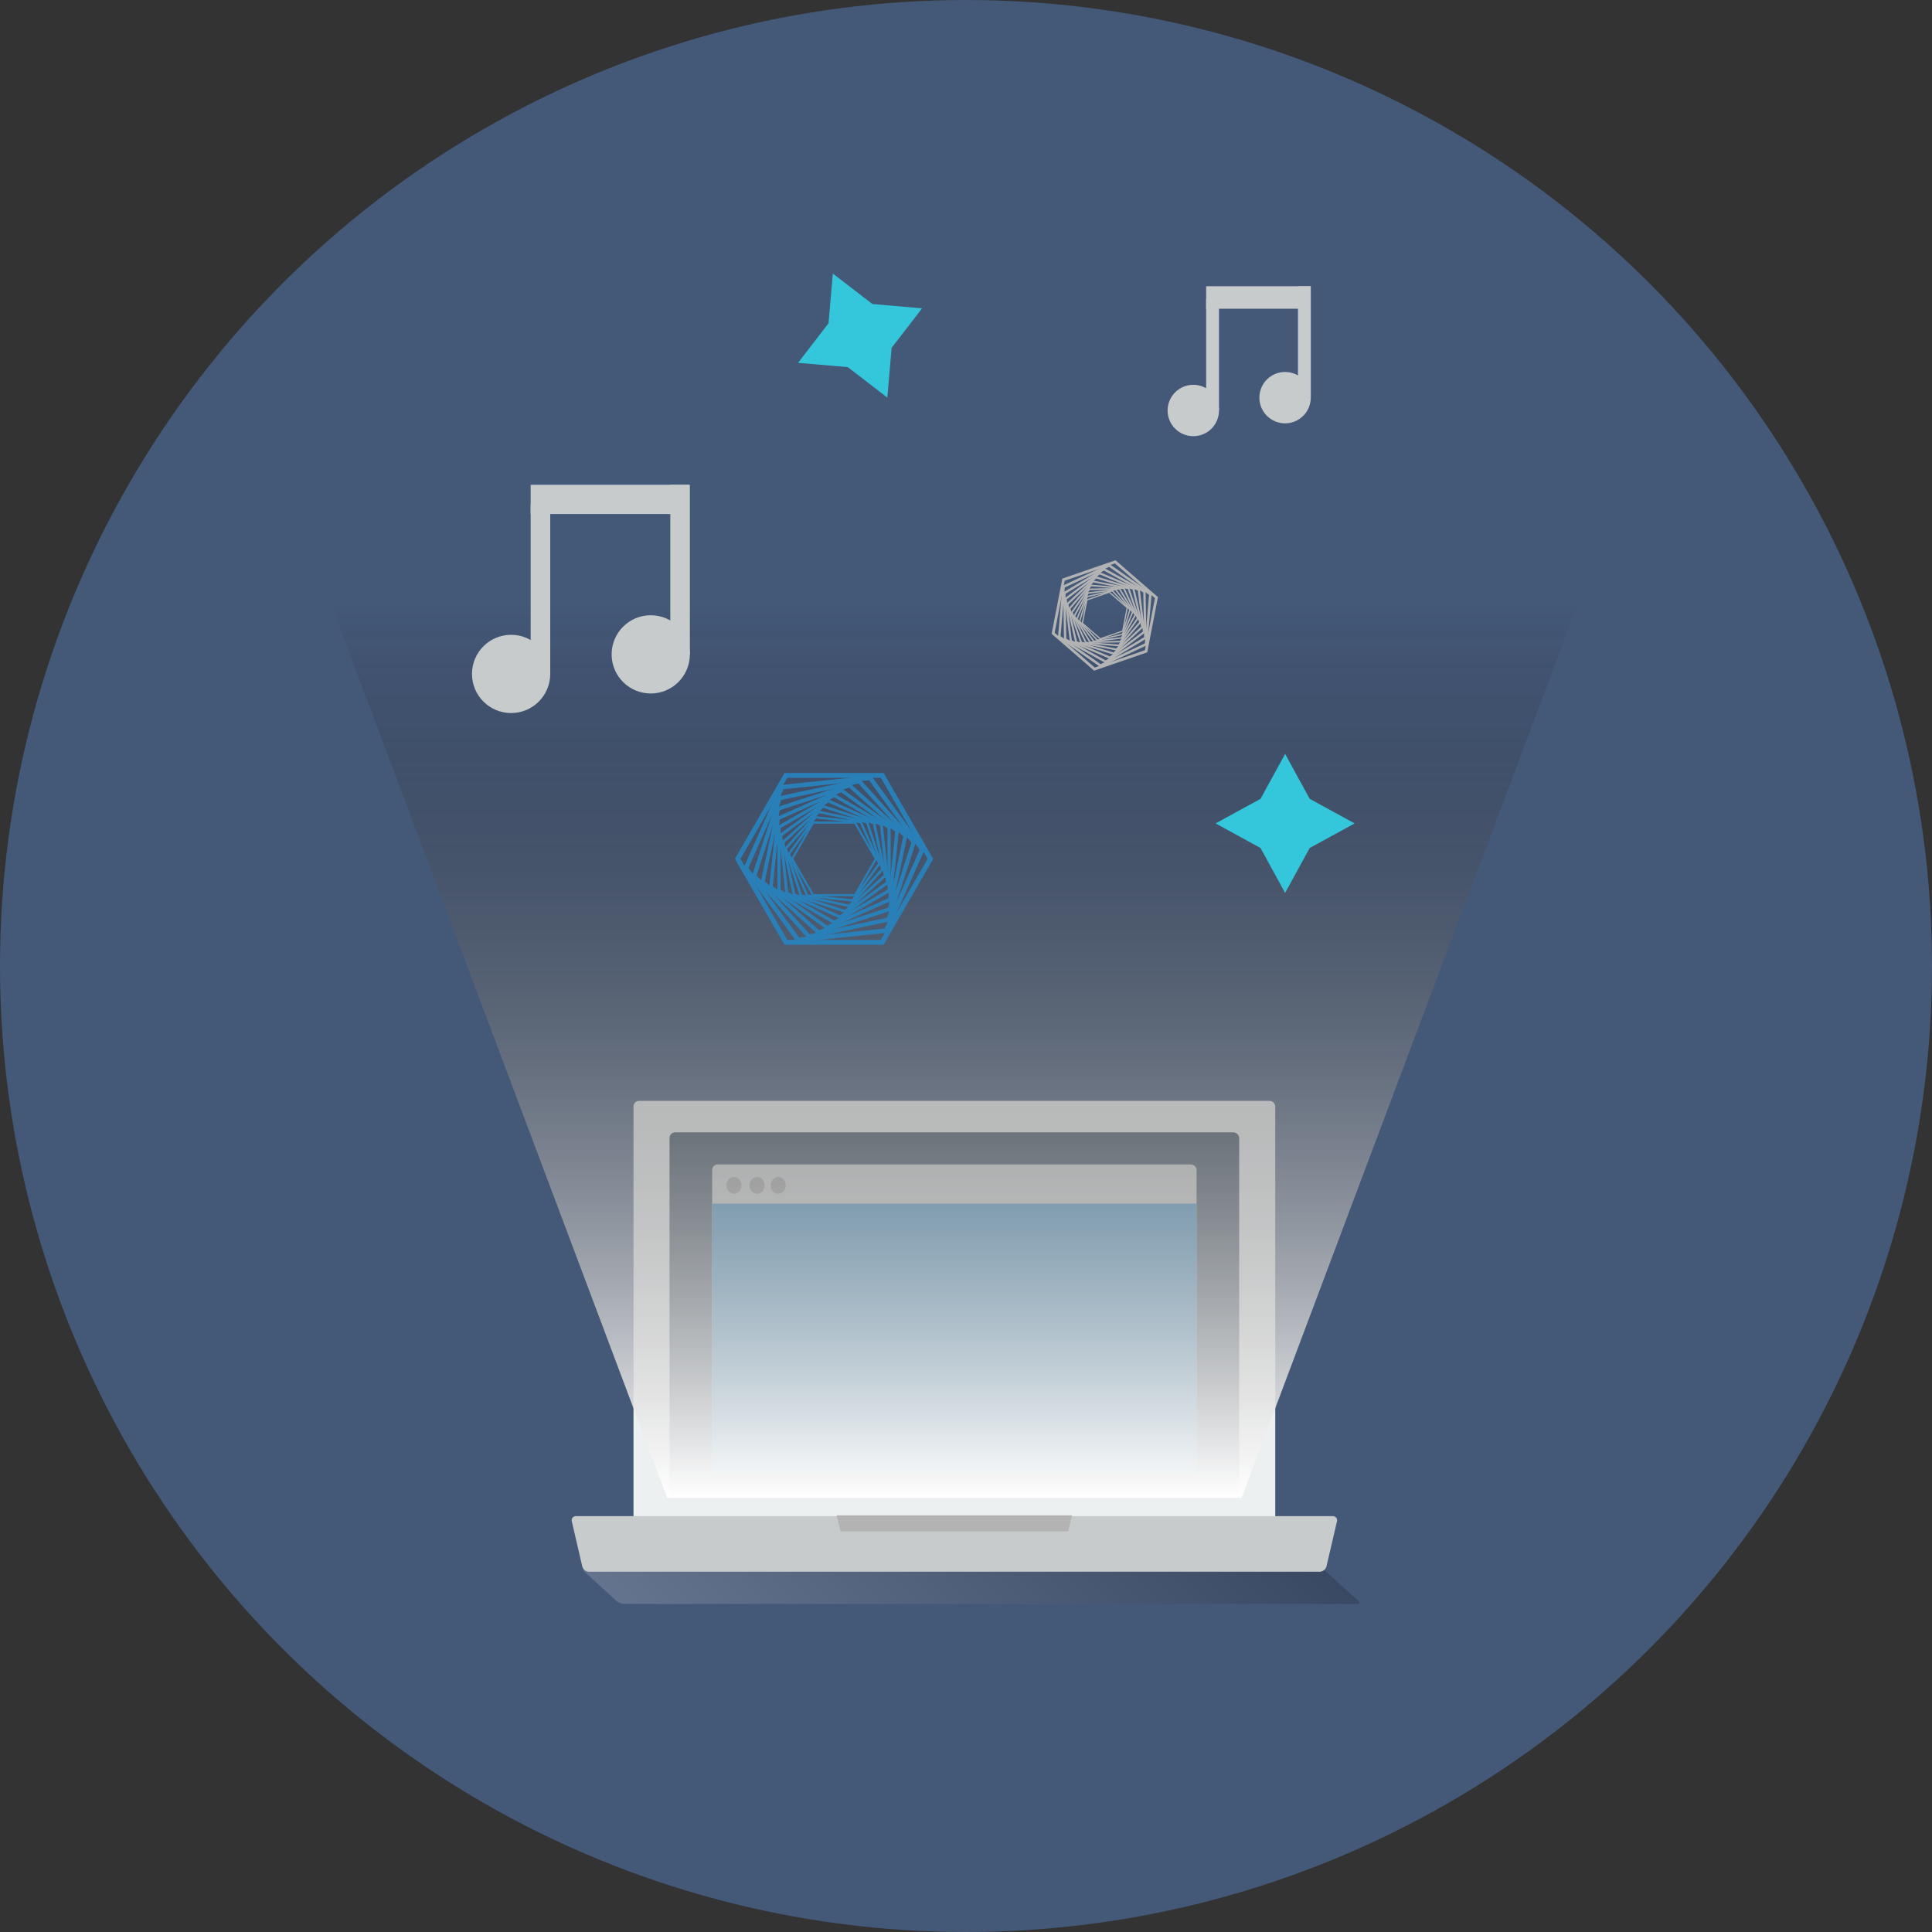 <svg id="Layer_1" data-name="Layer 1" xmlns="http://www.w3.org/2000/svg" xmlns:xlink="http://www.w3.org/1999/xlink" viewBox="0 0 400 400"><rect x="0" y="0" width="400" height="400" fill="#333333" stroke="none"/><defs><style>.cls-1{fill:#445878;}.cls-2{opacity:0.17;}.cls-3{fill:url(#linear-gradient);}.cls-4{fill:#ecf0f1;}.cls-5{fill:#c8cbcc;}.cls-6{fill:#b3b3b3;}.cls-7{fill:#2c3e50;}.cls-8{fill:#2980b9;}.cls-9{fill:#999;}.cls-10{fill:url(#linear-gradient-2);}.cls-11{fill:#34c7db;}.cls-12,.cls-13,.cls-14,.cls-15,.cls-16,.cls-17,.cls-18,.cls-19,.cls-20,.cls-21,.cls-22,.cls-23,.cls-24,.cls-25,.cls-26,.cls-27,.cls-28,.cls-29,.cls-30,.cls-31,.cls-32,.cls-33{fill:none;stroke-miterlimit:10;}.cls-12,.cls-13,.cls-14,.cls-15,.cls-16,.cls-17,.cls-18,.cls-19,.cls-20,.cls-21,.cls-22{stroke:#2980b9;}.cls-12{stroke-width:0.43px;}.cls-13{stroke-width:0.47px;}.cls-14{stroke-width:0.51px;}.cls-15{stroke-width:0.56px;}.cls-16{stroke-width:0.61px;}.cls-17{stroke-width:0.66px;}.cls-18{stroke-width:0.72px;}.cls-19{stroke-width:0.78px;}.cls-20{stroke-width:0.85px;}.cls-21{stroke-width:0.92px;}.cls-23,.cls-24,.cls-25,.cls-26,.cls-27,.cls-28,.cls-29,.cls-30,.cls-31,.cls-32,.cls-33{stroke:#b3b3b3;}.cls-23{stroke-width:0.25px;}.cls-24{stroke-width:0.27px;}.cls-25{stroke-width:0.29px;}.cls-26{stroke-width:0.32px;}.cls-27{stroke-width:0.34px;}.cls-28{stroke-width:0.37px;}.cls-29{stroke-width:0.41px;}.cls-30{stroke-width:0.44px;}.cls-31{stroke-width:0.48px;}.cls-32{stroke-width:0.52px;}.cls-33{stroke-width:0.57px;}</style><linearGradient id="linear-gradient" x1="162.53" y1="366.94" x2="239.61" y2="289.87" gradientUnits="userSpaceOnUse"><stop offset="0" stop-color="#fff"/><stop offset="1"/></linearGradient><linearGradient id="linear-gradient-2" x1="197.59" y1="310.11" x2="197.59" y2="124" gradientUnits="userSpaceOnUse"><stop offset="0" stop-color="#fff"/><stop offset="1" stop-opacity="0"/></linearGradient></defs><title>and-more</title><circle class="cls-1" cx="200" cy="200" r="200"/><g class="cls-2"><path class="cls-3" d="M274.51,325.34a2.7,2.7,0,0,0-1.57-.61H121.18c-0.5,0-.6.27-0.24,0.61l6.7,6.12a2.7,2.7,0,0,0,1.57.61H281c0.5,0,.6-0.27.24-0.61Z"/></g><rect class="cls-4" x="131.16" y="227.93" width="132.87" height="97.13" rx="1.13" ry="1.13"/><path class="cls-5" d="M274.63,324.31a1.5,1.5,0,0,1-1.39,1.1H121.94a1.5,1.5,0,0,1-1.39-1.1L118.39,315a0.86,0.86,0,0,1,.88-1.1H275.92a0.86,0.86,0,0,1,.88,1.1Z"/><polygon class="cls-6" points="221.14 317.05 174.04 317.05 173.22 313.74 221.96 313.74 221.14 317.05"/><rect class="cls-7" x="138.62" y="234.44" width="117.94" height="75.23" rx="1.17" ry="1.17"/><rect class="cls-5" x="147.44" y="241.09" width="100.3" height="63.94" rx="1.13" ry="1.13"/><rect class="cls-8" x="147.44" y="249.2" width="100.3" height="55.84"/><ellipse class="cls-9" cx="151.95" cy="245.41" rx="1.56" ry="1.74"/><ellipse class="cls-9" cx="156.75" cy="245.41" rx="1.56" ry="1.74"/><ellipse class="cls-9" cx="161.12" cy="245.41" rx="1.56" ry="1.74"/><polygon class="cls-10" points="257.05 310.11 138.13 310.11 68.13 124 327.05 124 257.05 310.11"/><circle class="cls-5" cx="105.82" cy="139.53" r="8.1"/><rect class="cls-5" x="109.87" y="104.42" width="4.05" height="35.11"/><rect class="cls-5" x="109.87" y="100.37" width="32.85" height="6.05"/><circle class="cls-5" cx="134.73" cy="135.48" r="8.1"/><rect class="cls-5" x="138.78" y="100.37" width="4.05" height="35.11"/><circle class="cls-5" cx="247.06" cy="84.99" r="5.32"/><rect class="cls-5" x="249.72" y="61.92" width="2.66" height="23.07"/><rect class="cls-5" x="249.72" y="59.26" width="21.59" height="4.66"/><circle class="cls-5" cx="266.06" cy="82.33" r="5.32"/><rect class="cls-5" x="268.73" y="59.26" width="2.66" height="23.07"/><polygon class="cls-11" points="266.07 156.09 271.16 165.39 280.46 170.48 271.16 175.57 266.07 184.87 260.98 175.57 251.68 170.48 260.98 165.39 266.07 156.09"/><polygon class="cls-11" points="190.91 63.84 184.6 72.02 183.71 82.32 175.53 76.01 165.23 75.12 171.54 66.93 172.43 56.64 180.62 62.94 190.91 63.84"/><polygon class="cls-12" points="177.01 185.33 168.35 185.33 164.01 177.82 168.35 170.32 177.01 170.32 181.35 177.82 177.01 185.33"/><polygon class="cls-13" points="176.51 186.43 167.14 185.44 163.31 176.84 168.85 169.22 178.22 170.2 182.05 178.81 176.51 186.43"/><polygon class="cls-14" points="175.85 187.56 165.83 185.43 162.66 175.69 169.52 168.08 179.53 170.21 182.7 179.95 175.85 187.56"/><polygon class="cls-15" points="175 188.71 164.41 185.27 162.1 174.38 170.37 166.94 180.95 170.38 183.27 181.26 175 188.71"/><polygon class="cls-16" points="173.95 189.85 162.89 184.93 161.63 172.9 171.42 165.79 182.47 170.71 183.74 182.74 173.95 189.85"/><polygon class="cls-17" points="172.68 190.97 161.29 184.4 161.29 171.25 172.68 164.67 184.07 171.25 184.07 184.4 172.68 190.97"/><polygon class="cls-18" points="171.19 192.04 159.62 183.64 161.12 169.42 174.18 163.61 185.74 172.01 184.25 186.22 171.19 192.04"/><polygon class="cls-19" points="169.45 193.02 157.91 182.62 161.13 167.43 175.91 162.63 187.46 173.02 184.23 188.22 169.45 193.02"/><polygon class="cls-20" points="167.46 193.88 156.16 181.33 161.38 165.27 177.9 161.76 189.2 174.31 183.98 190.37 167.46 193.88"/><polygon class="cls-21" points="165.22 194.59 154.43 179.74 161.89 162.97 180.15 161.05 190.94 175.9 183.47 192.67 165.22 194.59"/><polygon class="cls-22" points="162.71 195.1 152.73 177.82 162.71 160.54 182.66 160.54 192.63 177.82 182.66 195.1 162.71 195.1"/><polygon class="cls-23" points="227.8 132.25 224.09 129.03 225.03 124.21 229.67 122.6 233.38 125.82 232.45 130.65 227.8 132.25"/><polygon class="cls-24" points="227.18 132.54 223.53 128.63 225.09 123.52 230.29 122.32 233.94 126.22 232.38 131.33 227.18 132.54"/><polygon class="cls-25" points="226.47 132.77 222.97 128.14 225.24 122.79 231 122.08 234.5 126.72 232.24 132.06 226.47 132.77"/><polygon class="cls-26" points="225.68 132.95 222.43 127.54 225.48 122.02 231.79 121.91 235.05 127.31 231.99 132.84 225.68 132.95"/><polygon class="cls-27" points="224.81 133.05 221.9 126.83 225.83 121.21 232.67 121.8 235.57 128.02 231.64 133.64 224.81 133.05"/><polygon class="cls-28" points="223.85 133.06 221.42 126.01 226.3 120.38 233.63 121.8 236.06 128.84 231.17 134.48 223.85 133.06"/><polygon class="cls-29" points="222.81 132.96 220.99 125.06 226.91 119.53 234.66 121.89 236.49 129.79 230.57 135.32 222.81 132.96"/><polygon class="cls-30" points="221.71 132.74 220.63 123.99 227.66 118.68 235.77 122.12 236.85 130.86 229.82 136.17 221.71 132.74"/><polygon class="cls-31" points="220.53 132.37 220.36 122.79 228.56 117.85 236.94 122.49 237.12 132.06 228.91 137 220.53 132.37"/><polygon class="cls-32" points="219.31 131.83 220.21 121.46 229.64 117.06 238.17 123.02 237.27 133.39 227.84 137.8 219.31 131.83"/><polygon class="cls-33" points="218.04 131.12 220.19 120.01 230.89 116.32 239.43 123.73 237.28 134.84 226.59 138.53 218.04 131.12"/></svg>